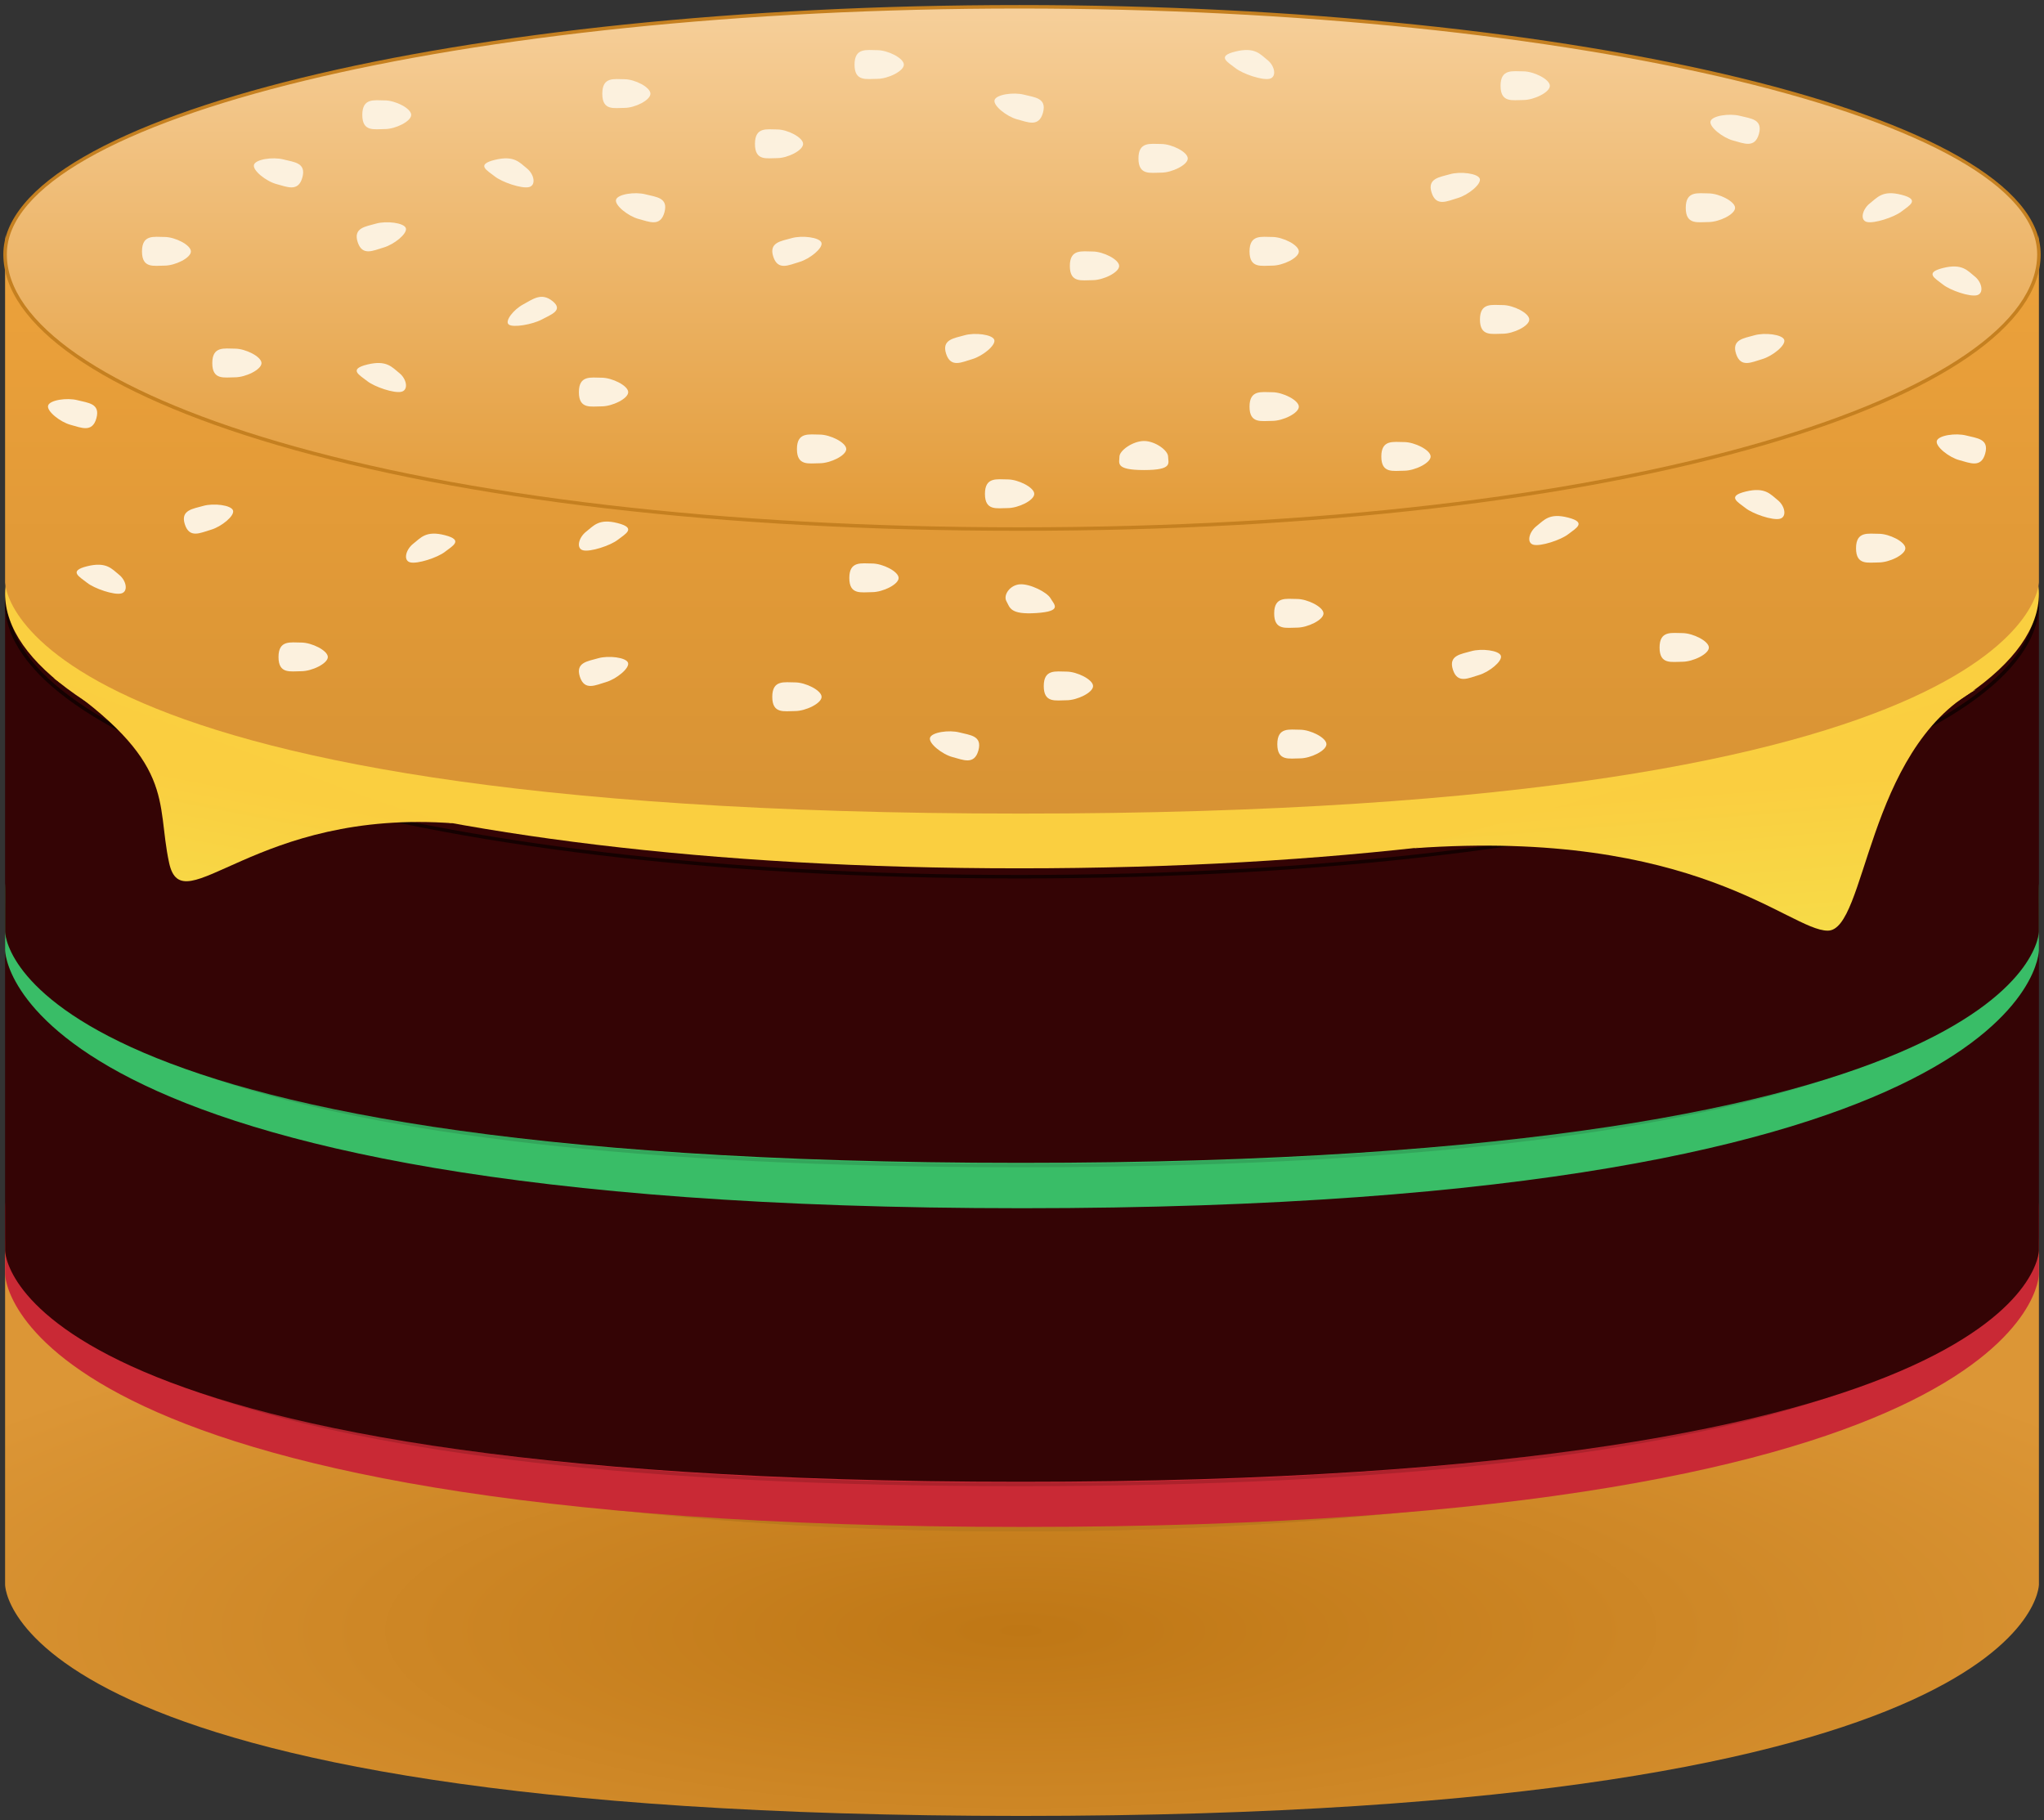 <?xml version="1.0" encoding="UTF-8" standalone="no"?>
<svg width="292px" height="260px" viewBox="0 0 292 260" version="1.1" xmlns="http://www.w3.org/2000/svg" xmlns:xlink="http://www.w3.org/1999/xlink" xmlns:sketch="http://www.bohemiancoding.com/sketch/ns">
    <rect x="0" y="0" width="292" height="260" fill="#333333" stroke="none"/>
    <!-- Generator: Sketch 3.3.2 (12043) - http://www.bohemiancoding.com/sketch -->
    <title>Burger Copy</title>
    <desc>Created with Sketch.</desc>
    <defs>
        <radialGradient cx="50%" cy="68.089%" fx="50%" fy="68.089%" r="61.683%" id="radialGradient-1">
            <stop stop-color="#BF7715" offset="0%"></stop>
            <stop stop-color="#DC9636" offset="100%"></stop>
        </radialGradient>
        <linearGradient x1="50%" y1="0%" x2="50%" y2="100%" id="linearGradient-2">
            <stop stop-color="#F2B968" offset="0%"></stop>
            <stop stop-color="#BF7A1D" offset="100%"></stop>
        </linearGradient>
        <radialGradient cx="50%" cy="11.982%" fx="50%" fy="11.982%" r="47.209%" id="radialGradient-3">
            <stop stop-color="#E85C66" offset="0%"></stop>
            <stop stop-color="#C92935" offset="100%"></stop>
        </radialGradient>
        <radialGradient cx="50%" cy="11.982%" fx="50%" fy="11.982%" r="47.209%" id="radialGradient-4">
            <stop stop-color="#75ED9F" offset="0%"></stop>
            <stop stop-color="#39BD67" offset="100%"></stop>
        </radialGradient>
        <radialGradient cx="50%" cy="11.982%" fx="50%" fy="11.982%" r="47.209%" id="radialGradient-5">
            <stop stop-color="#F7DE4A" offset="0%"></stop>
            <stop stop-color="#FACF40" offset="100%"></stop>
        </radialGradient>
        <linearGradient x1="74.854%" y1="100%" x2="63.541%" y2="39.432%" id="linearGradient-6">
            <stop stop-color="#F7DB48" offset="0%"></stop>
            <stop stop-color="#FACE40" offset="100%"></stop>
        </linearGradient>
        <linearGradient x1="32.662%" y1="100%" x2="50%" y2="44.506%" id="linearGradient-7">
            <stop stop-color="#F7DB48" offset="0%"></stop>
            <stop stop-color="#FACE40" offset="100%"></stop>
        </linearGradient>
        <linearGradient x1="50%" y1="0%" x2="50%" y2="100%" id="linearGradient-8">
            <stop stop-color="#EDA23B" offset="0%"></stop>
            <stop stop-color="#D89334" offset="100%"></stop>
        </linearGradient>
        <linearGradient x1="50%" y1="0%" x2="50%" y2="100%" id="linearGradient-9">
            <stop stop-color="#F6CF9A" offset="0%"></stop>
            <stop stop-color="#E39B38" offset="100%"></stop>
        </linearGradient>
    </defs>
    <g id="App-Icons" stroke="none" stroke-width="1" fill="none" fill-rule="evenodd" sketch:type="MSPage">
        <g id="icon_256x256@2x" sketch:type="MSArtboardGroup" transform="translate(-110, -126)">
            <g id="Burger-Copy" sketch:type="MSLayerGroup" transform="translate(109, 126)">
                <g id="Bottom-Bun" transform="translate(1.674, 143.701)" sketch:type="MSShapeGroup">
                    <path d="M0.053,33.002 L0.053,82.655 C0.053,82.655 -0.286,115.713 145.157,115.713 C290.6,115.713 290.6,82.655 290.6,82.655 L290.6,33.002 C290.6,33.002 290.6,74.358 145.157,74.358 C-0.286,74.358 0.053,33.002 0.053,33.002 Z" id="Path-26-Copy-5" fill="url(#radialGradient-1)"></path>
                    <path d="M144.957,75.066 C234.455,75.066 290.6,55.477 290.6,35.824 C290.6,16.171 224.201,0.459 144.957,0.459 C65.713,0.459 0.053,16.171 0.053,35.824 C0.053,55.477 55.459,75.066 144.957,75.066 Z" id="Oval-1-Copy-4" fill="url(#linearGradient-2)"></path>
                    <path d="M144.957,74.566 L144.957,74.566 C187.478,74.566 224.497,70.121 251.2,62.335 C276.075,55.083 290.1,45.399 290.1,35.824 C290.1,16.774 224.445,0.959 144.957,0.959 C65.609,0.959 0.553,16.74 0.553,35.824 C0.553,45.414 14.424,55.093 39.084,62.336 C65.603,70.124 102.45,74.566 144.957,74.566 L144.957,74.566 Z M144.957,75.066 L144.957,75.066 C55.459,75.066 0.053,55.477 0.053,35.824 C0.053,16.171 65.713,0.459 144.957,0.459 C224.201,0.459 290.6,16.171 290.6,35.824 C290.6,55.477 234.455,75.066 144.957,75.066 L144.957,75.066 Z" id="Shape" fill="#BB791D"></path>
                </g>
                <g id="Ketchup" transform="translate(1.674, 137.298)" sketch:type="MSShapeGroup">
                    <path d="M0.053,36.235 L0.053,44.716 C0.053,44.716 0.053,80.837 145.326,80.837 C290.6,80.837 290.6,44.716 290.6,44.716 L290.6,36.235 C290.6,36.235 290.6,74.611 145.326,74.611 C0.053,74.611 0.053,36.235 0.053,36.235 Z" id="Path-26-Copy" fill="#C92935"></path>
                    <path d="M144.957,75.015 C255.588,75.015 290.6,55.386 290.6,35.733 C290.6,16.08 224.201,0.368 144.957,0.368 C65.713,0.368 0.053,16.08 0.053,35.733 C0.053,55.386 34.326,75.015 144.957,75.015 Z" id="Oval-1-Copy-7" fill="url(#radialGradient-3)"></path>
                    <path d="M144.957,74.515 L144.957,74.515 C196.903,74.515 234.802,70.195 259.11,62.268 C280.009,55.453 290.1,46.182 290.1,35.733 C290.1,16.683 224.445,0.868 144.957,0.868 C65.609,0.868 0.553,16.649 0.553,35.733 C0.553,46.214 10.483,55.466 31.175,62.269 C55.292,70.198 93.026,74.515 144.957,74.515 L144.957,74.515 Z M144.957,75.015 L144.957,75.015 C34.326,75.015 0.053,55.386 0.053,35.733 C0.053,16.08 65.713,0.368 144.957,0.368 C224.201,0.368 290.6,16.08 290.6,35.733 C290.6,55.386 255.588,75.015 144.957,75.015 L144.957,75.015 Z" id="Shape" fill="#AD222C"></path>
                </g>
                <g id="1st-Patty" transform="translate(1.674, 96.065)" sketch:type="MSShapeGroup">
                    <path d="M0.053,32.908 L0.053,82.561 C0.053,82.561 -0.286,115.619 145.157,115.619 C290.6,115.619 290.6,82.561 290.6,82.561 L290.6,32.908 C290.6,32.908 290.6,74.263 145.157,74.263 C-0.286,74.263 0.053,32.908 0.053,32.908 Z" id="Path-26-Copy-4" fill="#340405"></path>
                    <path d="M144.957,74.986 C234.455,74.986 290.6,55.397 290.6,35.744 C290.6,16.091 224.201,0.379 144.957,0.379 C65.713,0.379 0.053,16.091 0.053,35.744 C0.053,55.397 55.459,74.986 144.957,74.986 Z" id="Oval-1-Copy-6" fill="#340405"></path>
                    <path d="M144.957,74.486 L144.957,74.486 C187.478,74.486 224.497,70.041 251.2,62.255 C276.075,55.003 290.1,45.319 290.1,35.744 C290.1,16.694 224.445,0.879 144.957,0.879 C65.609,0.879 0.553,16.66 0.553,35.744 C0.553,45.334 14.424,55.013 39.084,62.255 C65.603,70.044 102.45,74.486 144.957,74.486 L144.957,74.486 Z M144.957,74.986 L144.957,74.986 C55.459,74.986 0.053,55.397 0.053,35.744 C0.053,16.091 65.713,0.379 144.957,0.379 C224.201,0.379 290.6,16.091 290.6,35.744 C290.6,55.397 234.455,74.986 144.957,74.986 L144.957,74.986 Z" id="Shape" fill="#150101"></path>
                </g>
                <g id="Lettuce" transform="translate(1.674, 91.737)" sketch:type="MSShapeGroup">
                    <path d="M0.053,35.512 L0.053,43.993 C0.053,43.993 0.053,80.864 145.326,80.864 C290.6,80.864 290.6,43.993 290.6,43.993 L290.6,35.512 C290.6,35.512 290.6,74.684 145.326,74.684 C0.053,74.684 0.053,35.512 0.053,35.512 Z" id="Path-26-Copy" fill="#39BD67"></path>
                    <path d="M144.957,75.015 C255.588,75.015 290.6,55.386 290.6,35.733 C290.6,16.08 224.201,0.368 144.957,0.368 C65.713,0.368 0.053,16.08 0.053,35.733 C0.053,55.386 34.326,75.015 144.957,75.015 Z" id="Oval-1-Copy-7" fill="url(#radialGradient-4)"></path>
                    <path d="M144.957,74.515 L144.957,74.515 C196.903,74.515 234.802,70.195 259.11,62.268 C280.009,55.453 290.1,46.182 290.1,35.733 C290.1,16.683 224.445,0.868 144.957,0.868 C65.609,0.868 0.553,16.649 0.553,35.733 C0.553,46.214 10.483,55.466 31.175,62.269 C55.292,70.198 93.026,74.515 144.957,74.515 L144.957,74.515 Z M144.957,75.015 L144.957,75.015 C34.326,75.015 0.053,55.386 0.053,35.733 C0.053,16.08 65.713,0.368 144.957,0.368 C224.201,0.368 290.6,16.08 290.6,35.733 C290.6,55.386 255.588,75.015 144.957,75.015 L144.957,75.015 Z" id="Shape" fill="#33A65B"></path>
                </g>
                <g id="2nd-Patty" transform="translate(1.674, 50.511)" sketch:type="MSShapeGroup">
                    <path d="M0.053,32.902 L0.053,82.555 C0.053,82.555 -0.286,115.613 145.157,115.613 C290.6,115.613 290.6,82.555 290.6,82.555 L290.6,32.902 C290.6,32.902 290.6,74.257 145.157,74.257 C-0.286,74.257 0.053,32.902 0.053,32.902 Z" id="Path-26-Copy-3" fill="#340405"></path>
                    <path d="M144.957,74.981 C234.455,74.981 290.6,55.391 290.6,35.738 C290.6,16.085 224.201,0.373 144.957,0.373 C65.713,0.373 0.053,16.085 0.053,35.738 C0.053,55.391 55.459,74.981 144.957,74.981 Z" id="Oval-1-Copy-5" fill="#340405"></path>
                    <path d="M144.957,74.481 L144.957,74.481 C187.478,74.481 224.497,70.035 251.2,62.249 C276.075,54.997 290.1,45.313 290.1,35.738 C290.1,16.688 224.445,0.873 144.957,0.873 C65.609,0.873 0.553,16.654 0.553,35.738 C0.553,45.328 14.424,55.007 39.084,62.25 C65.603,70.038 102.45,74.481 144.957,74.481 L144.957,74.481 Z M144.957,74.981 L144.957,74.981 C55.459,74.981 0.053,55.391 0.053,35.738 C0.053,16.085 65.713,0.373 144.957,0.373 C224.201,0.373 290.6,16.085 290.6,35.738 C290.6,55.391 234.455,74.981 144.957,74.981 L144.957,74.981 Z" id="Shape" fill="#150101"></path>
                </g>
                <g id="Cheese" transform="translate(1.674, 49.07)" sketch:type="MSShapeGroup">
                    <path d="M144.957,74.975 C234.455,74.975 290.6,55.386 290.6,35.733 C290.6,16.08 224.201,0.368 144.957,0.368 C65.713,0.368 0.053,16.08 0.053,35.733 C0.053,55.386 55.459,74.975 144.957,74.975 Z" id="Oval-1-Copy-7" fill="url(#radialGradient-5)"></path>
                    <path d="M243.784,60.274 C261.421,55.884 272.038,52.751 281.588,49.45 C265.898,58.188 265.962,83.879 260.438,83.879 C254.913,83.879 241.631,69.241 201.359,72.103 C201.359,72.103 226.148,64.665 243.784,60.274 Z" id="Triangle-46-Copy-2" fill="url(#linearGradient-6)"></path>
                    <path d="M33.248,57.874 C43.503,61.535 54.464,66.364 64.237,68.554 C35.722,66.364 25.417,83.078 23.487,74.199 C21.556,65.32 24.711,59.916 6.935,47.776 C6.935,47.776 18.996,52.787 33.248,57.874 Z" id="Triangle-46-Copy" fill="url(#linearGradient-7)"></path>
                </g>
                <g id="Top-Bun" transform="translate(0.696, 0.457)" sketch:type="MSShapeGroup">
                    <path d="M1.03,33.057 L1.03,82.71 C1.03,82.71 0.692,115.767 146.135,115.767 C291.578,115.767 291.578,82.71 291.578,82.71 L291.578,33.057 C291.578,33.057 291.578,74.412 146.135,74.412 C0.692,74.412 1.03,33.057 1.03,33.057 Z" id="Path-26" fill="url(#linearGradient-8)"></path>
                    <path d="M145.935,75.121 C235.433,75.121 291.578,55.532 291.578,35.879 C291.578,16.226 225.179,0.513 145.935,0.513 C66.691,0.513 1.03,16.226 1.03,35.879 C1.03,55.532 56.437,75.121 145.935,75.121 Z" id="Oval-1-Copy-8" fill="url(#linearGradient-9)"></path>
                    <path d="M145.935,75.371 C188.522,75.371 225.61,70.917 252.388,63.11 C277.563,55.77 291.828,45.92 291.828,35.879 C291.828,16.136 225.936,0.263 145.935,0.263 C66.077,0.263 0.78,16.103 0.78,35.879 C0.78,45.933 14.892,55.779 39.851,63.11 C66.445,70.92 103.361,75.371 145.935,75.371 L145.935,75.371 Z M145.935,74.871 C103.406,74.871 66.536,70.426 39.991,62.63 C15.232,55.358 1.28,45.623 1.28,35.879 C1.28,16.564 66.417,0.763 145.935,0.763 C225.594,0.763 291.328,16.598 291.328,35.879 C291.328,45.609 277.223,55.348 252.248,62.63 C225.52,70.423 188.478,74.871 145.935,74.871 L145.935,74.871 Z" id="border" fill="#C58020"></path>
                    <g id="Sesame-Seeds" transform="translate(7.07, 6.061)" fill="#FCF1DE">
                        <path d="M82.446,8.894 C83.934,8.894 86.154,7.799 86.154,6.868 C86.154,5.937 83.914,4.8 82.446,4.8 C80.979,4.8 79.276,4.397 79.276,6.868 C79.276,9.339 80.959,8.894 82.446,8.894 Z" id="Oval-33"></path>
                        <path d="M104.256,16.07 C105.743,16.07 107.964,14.975 107.964,14.044 C107.964,13.113 105.723,11.975 104.256,11.975 C102.788,11.975 101.085,11.573 101.085,14.044 C101.085,16.515 102.768,16.07 104.256,16.07 Z" id="Oval-33-Copy"></path>
                        <path d="M85.447,21.242 C83.951,20.852 81.46,21.212 81.239,22.014 C81.019,22.815 83.001,24.381 84.476,24.766 C85.951,25.151 87.568,25.944 88.153,23.817 C88.739,21.69 86.942,21.632 85.447,21.242 L85.447,21.242 Z" id="Oval-33-Copy-2"></path>
                        <path d="M48.048,28.836 C49.536,28.406 51.463,26.852 51.212,26.077 C50.961,25.302 48.414,25.003 46.946,25.428 C45.478,25.852 43.666,26.01 44.331,28.067 C44.996,30.124 46.56,29.267 48.048,28.836 L48.048,28.836 Z" id="Oval-33-Copy-3"></path>
                        <path d="M33.723,16.259 C32.228,15.869 29.736,16.23 29.515,17.031 C29.295,17.833 31.277,19.399 32.753,19.784 C34.228,20.168 35.844,20.961 36.43,18.834 C37.015,16.707 35.218,16.649 33.723,16.259 L33.723,16.259 Z" id="Oval-33-Copy-49"></path>
                        <path d="M79.179,51.533 C80.702,51.533 82.977,50.438 82.977,49.507 C82.977,48.576 80.682,47.438 79.179,47.438 C77.676,47.438 75.932,47.035 75.932,49.507 C75.932,51.978 77.655,51.533 79.179,51.533 Z" id="Oval-33-Copy-5"></path>
                        <path d="M67.969,36.972 C66.614,37.693 65.302,39.346 65.906,39.836 C66.51,40.327 69.289,39.84 70.626,39.128 C71.962,38.417 73.774,37.803 72.171,36.502 C70.567,35.201 69.323,36.251 67.969,36.972 L67.969,36.972 Z" id="Oval-33-Copy-51"></path>
                        <path d="M45.674,47.908 C46.729,48.749 49.537,49.703 50.585,49.446 C51.633,49.189 51.325,47.608 50.284,46.778 C49.243,45.947 48.488,44.873 45.707,45.555 C42.925,46.237 44.619,47.066 45.674,47.908 L45.674,47.908 Z" id="Oval-33-Copy-6"></path>
                        <path d="M23.359,69.163 C24.847,68.733 26.774,67.179 26.523,66.404 C26.273,65.629 23.726,65.33 22.257,65.755 C20.789,66.179 18.978,66.337 19.643,68.394 C20.307,70.451 21.871,69.594 23.359,69.163 L23.359,69.163 Z" id="Oval-33-Copy-7"></path>
                        <path d="M36.268,89.369 C37.791,89.369 40.066,88.273 40.066,87.342 C40.066,86.411 37.771,85.274 36.268,85.274 C34.765,85.274 33.021,84.871 33.021,87.342 C33.021,89.813 34.744,89.369 36.268,89.369 Z" id="Oval-33-Copy-41"></path>
                        <path d="M52.278,71.147 C51.202,71.985 50.803,73.549 51.829,73.816 C52.855,74.082 55.728,73.145 56.789,72.319 C57.85,71.492 59.524,70.648 56.802,69.941 C54.08,69.234 53.353,70.309 52.278,71.147 L52.278,71.147 Z" id="Oval-33-Copy-8"></path>
                        <path d="M79.79,90.927 C81.278,90.496 83.205,88.943 82.954,88.168 C82.704,87.393 80.156,87.094 78.688,87.518 C77.22,87.943 75.409,88.1 76.073,90.157 C76.738,92.214 78.302,91.357 79.79,90.927 L79.79,90.927 Z" id="Oval-33-Copy-10"></path>
                        <path d="M117.812,78.075 C119.335,78.075 121.609,76.98 121.609,76.049 C121.609,75.118 119.315,73.98 117.812,73.98 C116.309,73.98 114.564,73.578 114.564,76.049 C114.564,78.52 116.288,78.075 117.812,78.075 Z" id="Oval-33-Copy-11"></path>
                        <path d="M76.975,69.426 C75.9,70.264 75.501,71.828 76.527,72.095 C77.553,72.361 80.426,71.425 81.486,70.598 C82.547,69.771 84.222,68.927 81.5,68.22 C78.777,67.513 78.051,68.588 76.975,69.426 L76.975,69.426 Z" id="Oval-33-Copy-47"></path>
                        <path d="M63.897,18.67 C64.952,19.512 67.759,20.466 68.807,20.209 C69.856,19.952 69.547,18.371 68.506,17.541 C67.465,16.71 66.711,15.636 63.929,16.318 C61.147,16.999 62.842,17.829 63.897,18.67 L63.897,18.67 Z" id="Oval-33-Copy-48"></path>
                        <path d="M106.807,95.06 C108.33,95.06 110.604,93.964 110.604,93.033 C110.604,92.102 108.31,90.965 106.807,90.965 C105.304,90.965 103.559,90.562 103.559,93.033 C103.559,95.504 105.283,95.06 106.807,95.06 Z" id="Oval-33-Copy-45"></path>
                        <path d="M193.813,60.728 C195.337,60.728 197.611,59.632 197.611,58.701 C197.611,57.77 195.316,56.633 193.813,56.633 C192.31,56.633 190.566,56.23 190.566,58.701 C190.566,61.172 192.29,60.728 193.813,60.728 Z" id="Oval-33-Copy-46"></path>
                        <path d="M110.329,59.659 C111.852,59.659 114.127,58.564 114.127,57.633 C114.127,56.702 111.832,55.564 110.329,55.564 C108.826,55.564 107.082,55.161 107.082,57.633 C107.082,60.104 108.805,59.659 110.329,59.659 Z" id="Oval-33-Copy-43"></path>
                        <path d="M149.316,33.504 C150.84,33.504 153.114,32.408 153.114,31.477 C153.114,30.546 150.819,29.409 149.316,29.409 C147.813,29.409 146.069,29.006 146.069,31.477 C146.069,33.948 147.793,33.504 149.316,33.504 Z" id="Oval-33-Copy-44"></path>
                        <path d="M132.111,44.79 C133.599,44.36 135.526,42.806 135.275,42.031 C135.025,41.256 132.477,40.957 131.009,41.382 C129.541,41.806 127.729,41.964 128.394,44.021 C129.059,46.078 130.623,45.221 132.111,44.79 L132.111,44.79 Z" id="Oval-33-Copy-12"></path>
                        <path d="M107.418,30.911 C108.906,30.481 110.833,28.927 110.582,28.152 C110.332,27.377 107.784,27.078 106.316,27.503 C104.848,27.927 103.036,28.085 103.701,30.142 C104.366,32.199 105.93,31.342 107.418,30.911 L107.418,30.911 Z" id="Oval-33-Copy-13"></path>
                        <path d="M139.522,7.008 C138.026,6.618 135.535,6.979 135.314,7.78 C135.094,8.582 137.076,10.148 138.551,10.533 C140.027,10.917 141.643,11.71 142.229,9.583 C142.814,7.457 141.017,7.398 139.522,7.008 L139.522,7.008 Z" id="Oval-33-Copy-14"></path>
                        <path d="M118.558,4.744 C120.082,4.744 122.356,3.649 122.356,2.718 C122.356,1.787 120.061,0.649 118.558,0.649 C117.055,0.649 115.311,0.247 115.311,2.718 C115.311,5.189 117.035,4.744 118.558,4.744 Z" id="Oval-33-Copy-15"></path>
                        <path d="M169.7,3.194 C170.755,4.036 173.563,4.99 174.611,4.733 C175.659,4.476 175.351,2.894 174.31,2.064 C173.269,1.234 172.514,0.159 169.732,0.841 C166.951,1.523 168.645,2.352 169.7,3.194 L169.7,3.194 Z" id="Oval-33-Copy-16"></path>
                        <path d="M159.118,18.145 C160.642,18.145 162.916,17.05 162.916,16.119 C162.916,15.188 160.621,14.051 159.118,14.051 C157.615,14.051 155.871,13.648 155.871,16.119 C155.871,18.59 157.595,18.145 159.118,18.145 Z" id="Oval-33-Copy-17"></path>
                        <path d="M210.847,7.77 C212.37,7.77 214.644,6.674 214.644,5.743 C214.644,4.812 212.35,3.675 210.847,3.675 C209.344,3.675 207.599,3.272 207.599,5.743 C207.599,8.214 209.323,7.77 210.847,7.77 Z" id="Oval-33-Copy-18"></path>
                        <path d="M241.803,10.034 C240.308,9.644 237.816,10.004 237.595,10.806 C237.375,11.607 239.357,13.173 240.832,13.558 C242.308,13.943 243.924,14.736 244.51,12.609 C245.095,10.482 243.298,10.424 241.803,10.034 L241.803,10.034 Z" id="Oval-33-Copy-19"></path>
                        <path d="M260.371,22.519 C259.296,23.357 258.897,24.922 259.923,25.188 C260.949,25.454 263.822,24.518 264.882,23.691 C265.943,22.865 267.618,22.02 264.896,21.313 C262.173,20.606 261.447,21.682 260.371,22.519 L260.371,22.519 Z" id="Oval-33-Copy-20"></path>
                        <path d="M237.303,25.203 C238.827,25.203 241.101,24.108 241.101,23.177 C241.101,22.246 238.806,21.108 237.303,21.108 C235.8,21.108 234.056,20.706 234.056,23.177 C234.056,25.648 235.78,25.203 237.303,25.203 Z" id="Oval-33-Copy-21"></path>
                        <path d="M201.469,21.779 C202.958,21.348 204.884,19.794 204.634,19.019 C204.383,18.244 201.836,17.946 200.368,18.37 C198.9,18.795 197.088,18.952 197.753,21.009 C198.418,23.066 199.981,22.209 201.469,21.779 L201.469,21.779 Z" id="Oval-33-Copy-22"></path>
                        <path d="M174.985,31.428 C176.508,31.428 178.782,30.333 178.782,29.402 C178.782,28.471 176.488,27.334 174.985,27.334 C173.482,27.334 171.738,26.931 171.738,29.402 C171.738,31.873 173.461,31.428 174.985,31.428 Z" id="Oval-33-Copy-23"></path>
                        <path d="M207.903,41.157 C209.426,41.157 211.701,40.062 211.701,39.131 C211.701,38.2 209.406,37.062 207.903,37.062 C206.4,37.062 204.656,36.66 204.656,39.131 C204.656,41.602 206.379,41.157 207.903,41.157 Z" id="Oval-33-Copy-24"></path>
                        <path d="M244.959,44.79 C246.447,44.36 248.374,42.806 248.123,42.031 C247.873,41.256 245.325,40.957 243.857,41.382 C242.389,41.806 240.577,41.964 241.242,44.021 C241.907,46.078 243.471,45.221 244.959,44.79 L244.959,44.79 Z" id="Oval-33-Copy-25"></path>
                        <path d="M274.129,55.698 C272.633,55.308 270.142,55.668 269.921,56.47 C269.7,57.271 271.683,58.837 273.158,59.222 C274.633,59.607 276.25,60.399 276.835,58.273 C277.421,56.146 275.624,56.087 274.129,55.698 L274.129,55.698 Z" id="Oval-33-Copy-26"></path>
                        <path d="M261.63,73.831 C263.153,73.831 265.427,72.735 265.427,71.804 C265.427,70.873 263.133,69.736 261.63,69.736 C260.127,69.736 258.382,69.333 258.382,71.804 C258.382,74.275 260.106,73.831 261.63,73.831 Z" id="Oval-33-Copy-28"></path>
                        <path d="M242.585,66.055 C243.64,66.896 246.448,67.851 247.496,67.594 C248.544,67.337 248.236,65.755 247.195,64.925 C246.154,64.095 245.4,63.02 242.618,63.702 C239.836,64.384 241.53,65.213 242.585,66.055 L242.585,66.055 Z" id="Oval-33-Copy-29"></path>
                        <path d="M233.562,88.017 C235.085,88.017 237.359,86.921 237.359,85.99 C237.359,85.059 235.065,83.922 233.562,83.922 C232.059,83.922 230.315,83.519 230.315,85.99 C230.315,88.461 232.038,88.017 233.562,88.017 Z" id="Oval-33-Copy-30"></path>
                        <path d="M212.744,68.632 C211.668,69.47 211.27,71.034 212.296,71.3 C213.321,71.567 216.194,70.63 217.255,69.804 C218.316,68.977 219.991,68.133 217.268,67.426 C214.546,66.719 213.819,67.794 212.744,68.632 L212.744,68.632 Z" id="Oval-33-Copy-31"></path>
                        <path d="M174.985,53.608 C176.508,53.608 178.782,52.513 178.782,51.582 C178.782,50.651 176.488,49.513 174.985,49.513 C173.482,49.513 171.738,49.111 171.738,51.582 C171.738,54.053 173.461,53.608 174.985,53.608 Z" id="Oval-33-Copy-32"></path>
                        <path d="M137.187,66.064 C138.711,66.064 140.985,64.969 140.985,64.038 C140.985,63.107 138.69,61.969 137.187,61.969 C135.684,61.969 133.94,61.567 133.94,64.038 C133.94,66.509 135.663,66.064 137.187,66.064 Z" id="Oval-33-Copy-33"></path>
                        <path d="M160.106,58.718 C160.106,57.82 158.247,56.481 156.666,56.481 C155.086,56.481 153.155,57.833 153.155,58.718 C153.155,59.604 152.472,60.631 156.666,60.631 C160.861,60.631 160.106,59.616 160.106,58.718 L160.106,58.718 Z" id="Oval-33-Copy-52"></path>
                        <path d="M143.318,78.961 C142.813,78.073 140.371,76.859 138.938,76.954 C137.504,77.049 136.515,78.503 137.014,79.379 C137.514,80.256 137.473,81.314 141.277,81.061 C145.082,80.809 143.824,79.849 143.318,78.961 L143.318,78.961 Z" id="Oval-33-Copy-50"></path>
                        <path d="M178.507,83.143 C180.031,83.143 182.305,82.048 182.305,81.117 C182.305,80.186 180.01,79.048 178.507,79.048 C177.004,79.048 175.26,78.646 175.26,81.117 C175.26,83.588 176.984,83.143 178.507,83.143 Z" id="Oval-33-Copy-34"></path>
                        <path d="M130.298,98.114 C128.803,97.724 126.311,98.085 126.09,98.886 C125.87,99.688 127.852,101.254 129.328,101.639 C130.803,102.023 132.419,102.816 133.005,100.689 C133.59,98.563 131.793,98.504 130.298,98.114 L130.298,98.114 Z" id="Oval-33-Copy-35"></path>
                        <path d="M145.589,93.519 C147.113,93.519 149.387,92.424 149.387,91.493 C149.387,90.562 147.092,89.424 145.589,89.424 C144.086,89.424 142.342,89.022 142.342,91.493 C142.342,93.964 144.066,93.519 145.589,93.519 Z" id="Oval-33-Copy-36"></path>
                        <path d="M4.303,50.653 C2.811,50.263 0.325,50.624 0.105,51.425 C-0.116,52.226 1.863,53.793 3.335,54.177 C4.807,54.562 6.42,55.355 7.005,53.228 C7.589,51.101 5.796,51.043 4.303,50.653 L4.303,50.653 Z" id="Oval-33-Copy-39"></path>
                        <path d="M26.802,47.383 C28.322,47.383 30.591,46.287 30.591,45.356 C30.591,44.425 28.301,43.288 26.802,43.288 C25.302,43.288 23.561,42.885 23.561,45.356 C23.561,47.827 25.281,47.383 26.802,47.383 Z" id="Oval-33-Copy-42"></path>
                        <path d="M5.66,76.723 C6.711,77.564 9.507,78.518 10.551,78.261 C11.595,78.004 11.288,76.423 10.251,75.593 C9.215,74.763 8.463,73.688 5.693,74.37 C2.923,75.052 4.61,75.881 5.66,76.723 L5.66,76.723 Z" id="Oval-33-Copy-40"></path>
                        <path d="M204.493,89.92 C205.975,89.49 207.894,87.936 207.644,87.161 C207.395,86.386 204.858,86.087 203.396,86.512 C201.934,86.936 200.129,87.094 200.792,89.151 C201.454,91.208 203.011,90.351 204.493,89.92 L204.493,89.92 Z" id="Oval-33-Copy-37"></path>
                        <path d="M178.942,101.82 C180.459,101.82 182.724,100.724 182.724,99.793 C182.724,98.862 180.439,97.725 178.942,97.725 C177.445,97.725 175.708,97.322 175.708,99.793 C175.708,102.264 177.425,101.82 178.942,101.82 Z" id="Oval-33-Copy-38"></path>
                        <path d="M270.782,34.118 C271.828,34.959 274.613,35.913 275.652,35.656 C276.692,35.399 276.386,33.818 275.354,32.988 C274.321,32.158 273.573,31.083 270.814,31.765 C268.055,32.447 269.736,33.276 270.782,34.118 L270.782,34.118 Z" id="Oval-33-Copy-27"></path>
                        <path d="M16.74,31.428 C18.251,31.428 20.506,30.333 20.506,29.402 C20.506,28.471 18.23,27.334 16.74,27.334 C15.249,27.334 13.519,26.931 13.519,29.402 C13.519,31.873 15.229,31.428 16.74,31.428 Z" id="Oval-33-Copy-9"></path>
                        <path d="M48.211,11.92 C49.722,11.92 51.978,10.825 51.978,9.894 C51.978,8.963 49.702,7.825 48.211,7.825 C46.721,7.825 44.991,7.423 44.991,9.894 C44.991,12.365 46.7,11.92 48.211,11.92 Z" id="Oval-33-Copy-4"></path>
                    </g>
                </g>
            </g>
        </g>
    </g>
</svg>